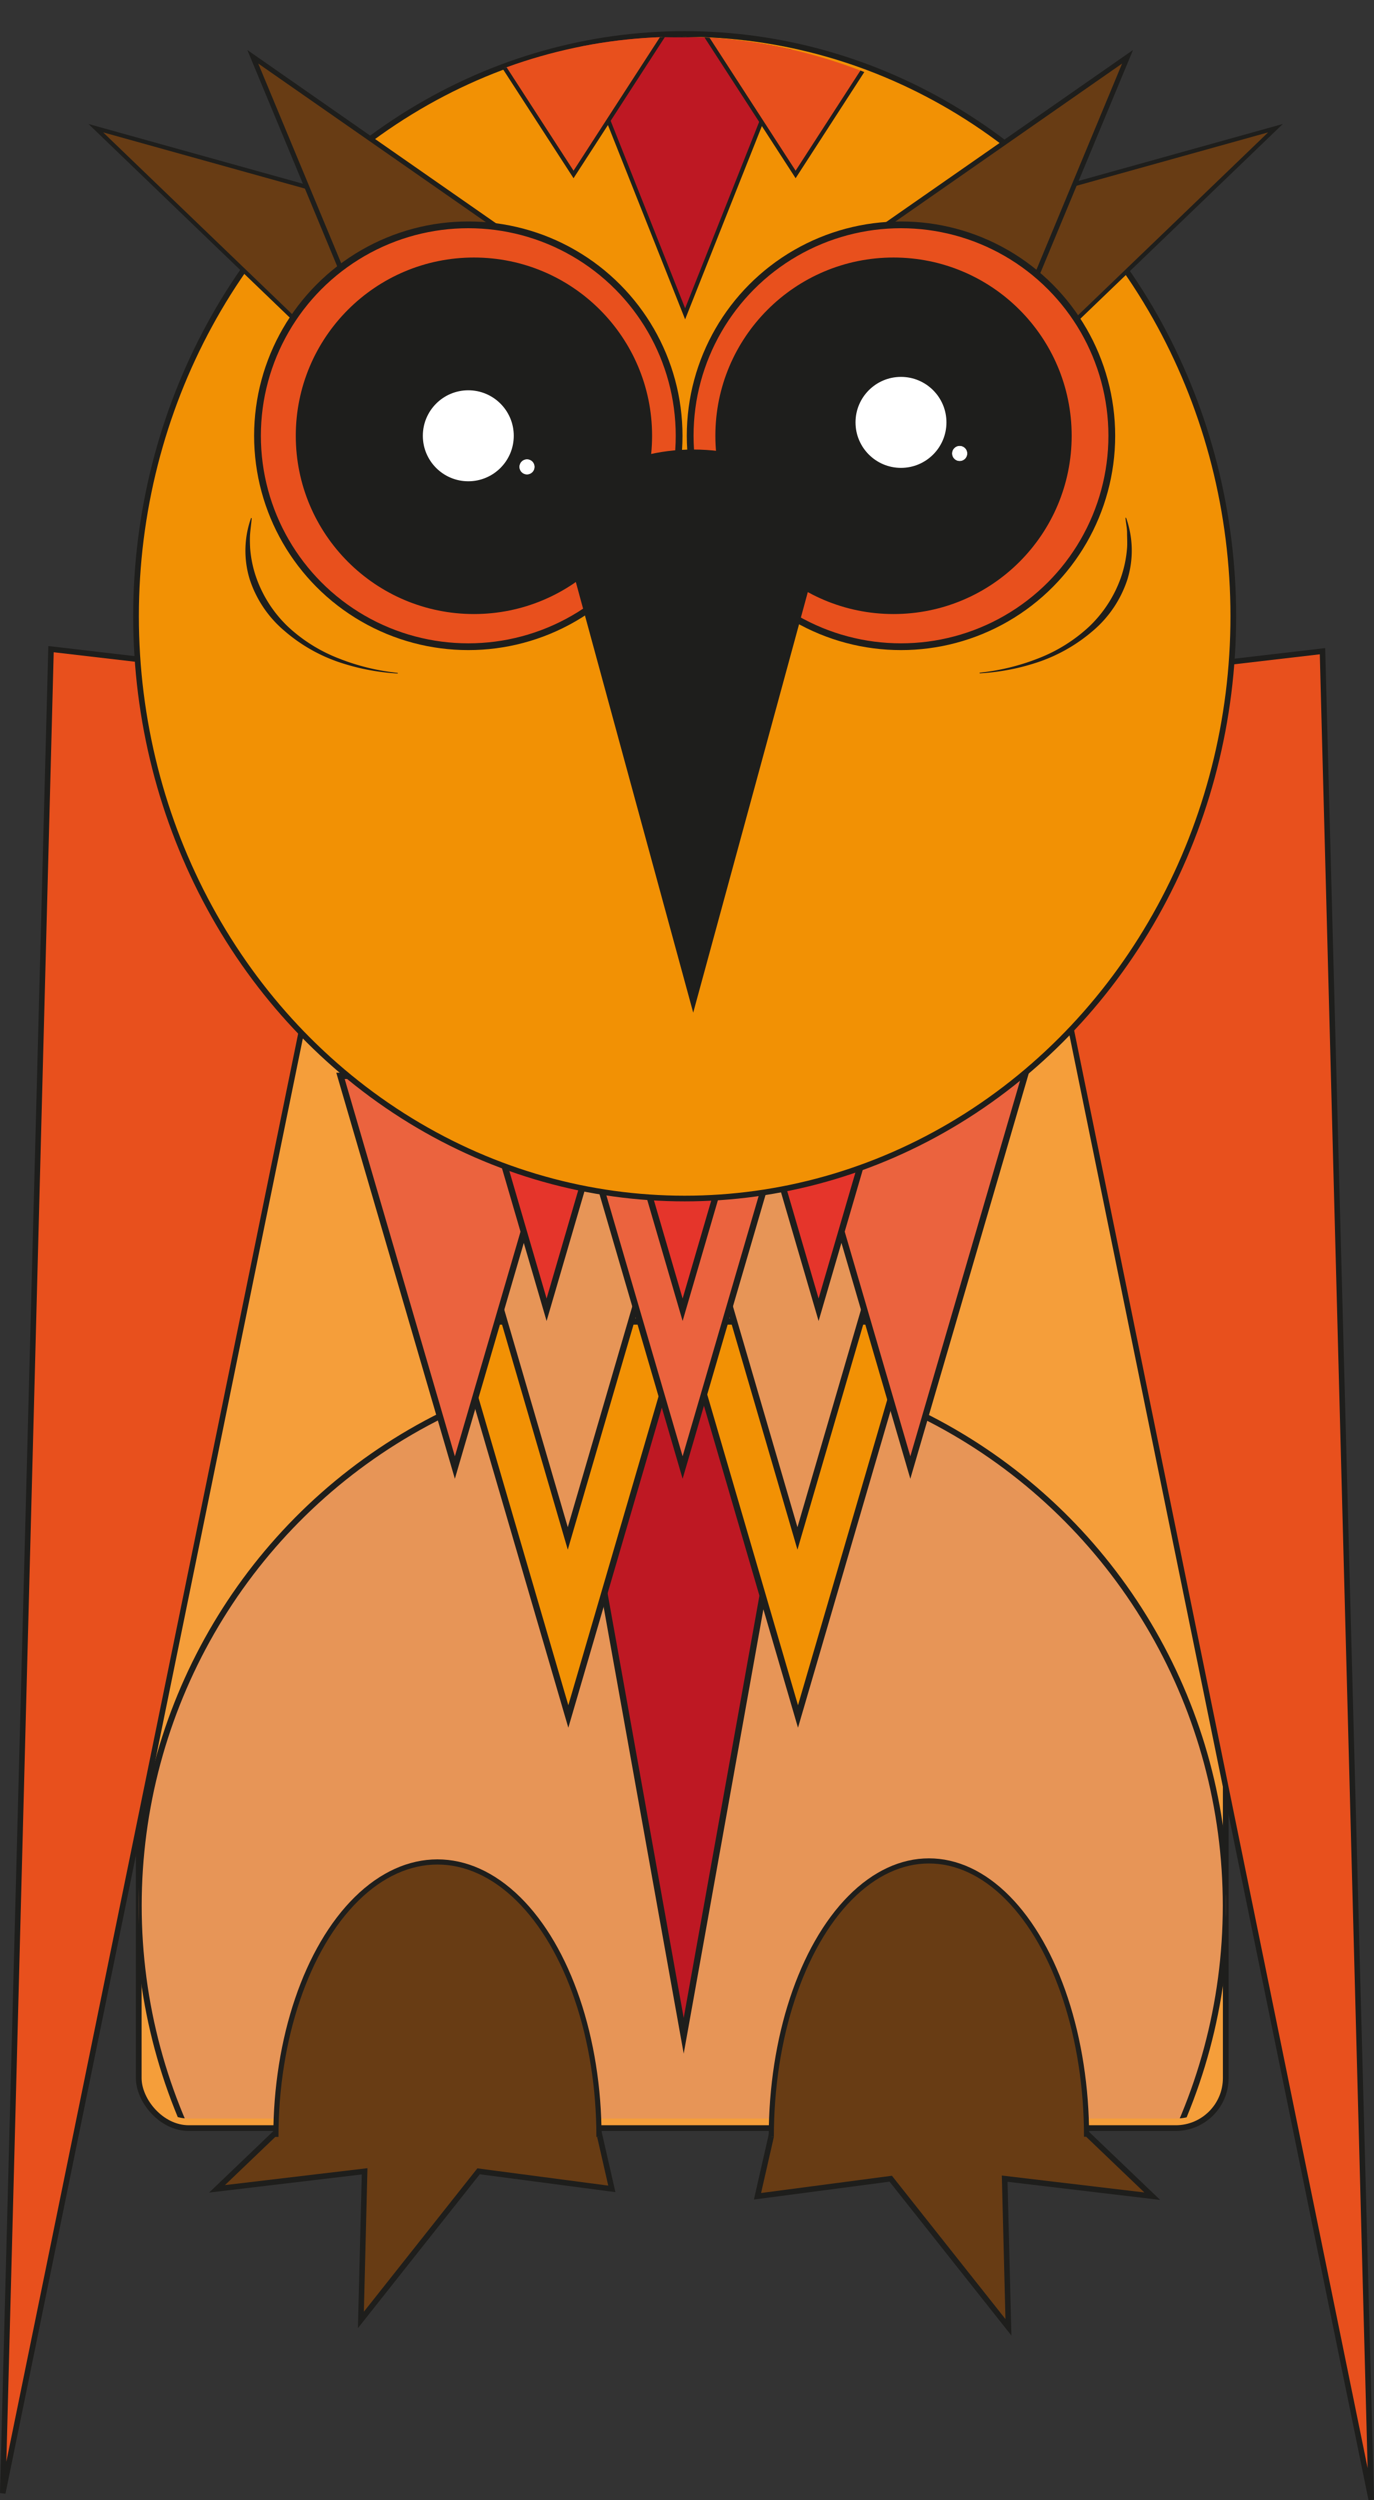 <svg id="Livello_1" data-name="Livello 1" xmlns="http://www.w3.org/2000/svg" xmlns:xlink="http://www.w3.org/1999/xlink" viewBox="0 0 329.4 599.03"><rect x="0" y="0" width="329.4" height="599.03" fill="#333333" stroke="none"/><defs><style>.cls-1{fill:none;}.cls-2{clip-path:url(#clip-path);}.cls-10,.cls-12,.cls-22,.cls-23,.cls-3{fill:#683c14;}.cls-10,.cls-12,.cls-13,.cls-14,.cls-15,.cls-16,.cls-17,.cls-18,.cls-20,.cls-21,.cls-22,.cls-23,.cls-24,.cls-25,.cls-28,.cls-29,.cls-3,.cls-5,.cls-6,.cls-8{stroke:#1e1e1c;}.cls-10,.cls-12,.cls-13,.cls-14,.cls-15,.cls-16,.cls-17,.cls-18,.cls-20,.cls-21,.cls-22,.cls-23,.cls-24,.cls-25,.cls-26,.cls-27,.cls-28,.cls-29,.cls-3,.cls-5,.cls-6,.cls-8{stroke-miterlimit:10;}.cls-3,.cls-6{stroke-width:1.33px;}.cls-4{clip-path:url(#clip-path-2);}.cls-5{fill:#f59e3a;stroke-width:1.37px;}.cls-21,.cls-24,.cls-6{fill:#e8501d;}.cls-7{clip-path:url(#clip-path-3);}.cls-15,.cls-8{fill:#e79557;}.cls-8{stroke-width:1.42px;}.cls-9{clip-path:url(#clip-path-4);}.cls-10{stroke-width:1.24px;}.cls-11{clip-path:url(#clip-path-5);}.cls-12{stroke-width:1.23px;}.cls-13,.cls-20{fill:#be1823;}.cls-13,.cls-14,.cls-15,.cls-16,.cls-17{stroke-width:1.51px;}.cls-14,.cls-18{fill:#f29104;}.cls-16{fill:#eb633e;}.cls-17{fill:#e5352b;}.cls-18{stroke-width:1.36px;}.cls-19{clip-path:url(#clip-path-6);}.cls-20,.cls-21{stroke-width:0.98px;}.cls-22{stroke-width:0.99px;}.cls-23{stroke-width:1.17px;}.cls-24{stroke-width:1.62px;}.cls-25,.cls-28,.cls-29,.cls-30{fill:#1e1e1c;}.cls-25{stroke-width:2.66px;}.cls-26,.cls-27{fill:#fff;stroke:#fff;}.cls-26{stroke-width:0.68px;}.cls-27{stroke-width:0.11px;}.cls-28{stroke-width:1.35px;}.cls-29{stroke-width:1.49px;}</style><clipPath id="clip-path" transform="translate(-132.94 -117.43)"><rect class="cls-1" x="204.82" y="564.62" width="73.42" height="159.89" transform="translate(-403.42 885.05) rotate(-89.91)"/></clipPath><clipPath id="clip-path-2" transform="translate(-132.94 -117.43)"><rect class="cls-1" x="272.68" y="609.62" width="159.89" height="73.42" transform="translate(706.3 1292.09) rotate(179.91)"/></clipPath><clipPath id="clip-path-3" transform="translate(-132.94 -117.43)"><rect class="cls-1" x="166.19" y="221.83" width="260.6" height="403.19" rx="12"/></clipPath><clipPath id="clip-path-4" transform="translate(-132.94 -117.43)"><rect class="cls-1" x="180.95" y="540.99" width="113.71" height="88.42"/></clipPath><clipPath id="clip-path-5" transform="translate(-132.94 -117.43)"><rect class="cls-1" x="300.16" y="540.67" width="110.94" height="88.71"/></clipPath><clipPath id="clip-path-6" transform="translate(-132.94 -117.43)"><ellipse class="cls-1" cx="295.75" cy="265.76" rx="129.56" ry="139.51"/></clipPath></defs><title>Gufo</title><g class="cls-2"><polygon class="cls-3" points="136.97 465.83 172.35 461.63 139.51 493.03 146.68 524.44 114.73 520.23 86.52 555.84 87.41 520.23 52.03 524.43 84.87 493.02 77.71 461.61 109.65 465.82 137.86 430.21 136.97 465.83"/></g><g class="cls-4"><polygon class="cls-3" points="191.31 467.6 155.93 463.39 188.76 494.8 181.6 526.21 213.54 522 241.76 557.61 240.86 521.99 276.24 526.19 243.41 494.79 250.57 463.38 218.63 467.59 190.41 431.98 191.31 467.6"/></g><rect class="cls-5" x="33.26" y="129.82" width="260.6" height="380.06" rx="12"/><polygon class="cls-6" points="50.69 160.02 89.16 164.5 44.91 380.92 0.66 597.34 6.44 376.43 12.23 155.53 50.69 160.02"/><polygon class="cls-6" points="278.58 160.51 240.11 164.99 284.42 381.95 328.74 598.9 322.89 377.46 317.05 156.02 278.58 160.51"/><g class="cls-7"><ellipse class="cls-8" cx="163.56" cy="456.59" rx="130.3" ry="131.04"/></g><g class="cls-9"><ellipse class="cls-10" cx="104.87" cy="511.99" rx="38.73" ry="65.88"/></g><g class="cls-11"><ellipse class="cls-12" cx="222.7" cy="511.95" rx="37.79" ry="66.09"/></g><polygon class="cls-13" points="163.91 334.86 191.34 334.86 177.63 411.31 163.91 487.76 150.2 411.31 136.48 334.86 163.91 334.86"/><polygon class="cls-14" points="136.25 316.62 163.91 316.62 150.08 363.94 136.25 411.26 122.42 363.94 108.59 316.62 136.25 316.62"/><polygon class="cls-14" points="191.31 316.62 218.97 316.62 205.14 363.94 191.31 411.26 177.48 363.94 163.65 316.62 191.31 316.62"/><polygon class="cls-15" points="136.12 273.96 163.78 273.96 149.95 321.28 136.12 368.6 122.29 321.28 108.46 273.96 136.12 273.96"/><polygon class="cls-15" points="191.18 273.96 218.84 273.96 205.01 321.28 191.18 368.6 177.35 321.28 163.52 273.96 191.18 273.96"/><polygon class="cls-16" points="109.05 257.77 136.48 257.77 122.77 304.69 109.05 351.61 95.34 304.69 81.63 257.77 109.05 257.77"/><polygon class="cls-16" points="163.65 257.77 191.08 257.77 177.36 304.69 163.65 351.61 149.93 304.69 136.22 257.77 163.65 257.77"/><polygon class="cls-16" points="218.24 257.77 245.67 257.77 231.96 304.69 218.24 351.61 204.53 304.69 190.81 257.77 218.24 257.77"/><polygon class="cls-17" points="131.04 257.77 147.42 257.77 139.23 285.79 131.04 313.81 122.85 285.79 114.66 257.77 131.04 257.77"/><polygon class="cls-17" points="163.65 257.77 180.03 257.77 171.84 285.79 163.65 313.81 155.46 285.79 147.27 257.77 163.65 257.77"/><polygon class="cls-17" points="196.25 257.77 212.63 257.77 204.44 285.79 196.25 313.81 188.06 285.79 179.87 257.77 196.25 257.77"/><ellipse class="cls-18" cx="164.14" cy="147.65" rx="131.53" ry="139.51"/><g class="cls-19"><polygon class="cls-20" points="164.25 8.45 190.77 8.45 177.51 41.82 164.25 75.19 150.99 41.82 137.72 8.45 164.25 8.45"/><polygon class="cls-21" points="137.5 0.49 164.25 0.49 150.87 21.14 137.5 41.8 124.12 21.14 110.75 0.49 137.5 0.49"/><polygon class="cls-21" points="190.74 0.49 217.49 0.49 204.11 21.14 190.74 41.8 177.36 21.14 163.99 0.49 190.74 0.49"/></g><polygon class="cls-22" points="79.63 46.49 136.29 62.26 103.71 69.64 71.13 77.01 47.05 53.87 22.97 30.71 79.63 46.49"/><polygon class="cls-22" points="249.13 46.49 192.47 62.26 225.04 69.64 257.62 77.01 281.7 53.87 305.78 30.71 249.13 46.49"/><polygon class="cls-23" points="102.61 42.86 144.63 72.12 120.47 85.8 96.31 99.49 78.45 56.54 60.6 13.6 102.61 42.86"/><polygon class="cls-23" points="228.31 42.86 186.29 72.12 210.45 85.8 234.61 99.49 252.47 56.54 270.32 13.6 228.31 42.86"/><circle class="cls-24" cx="112.27" cy="104.41" r="50.54"/><circle class="cls-24" cx="216" cy="104.41" r="50.54"/><circle class="cls-25" cx="113.62" cy="104.41" r="41.38"/><circle class="cls-25" cx="214.21" cy="104.41" r="41.38"/><circle class="cls-26" cx="216" cy="101.2" r="10.56"/><circle class="cls-27" cx="230.07" cy="108.65" r="1.76"/><circle class="cls-26" cx="112.27" cy="104.41" r="10.56"/><circle class="cls-27" cx="126.34" cy="111.86" r="1.76"/><polygon class="cls-28" points="166.19 129.81 196.25 129.81 181.22 184.94 166.19 240.06 151.15 184.94 136.12 129.81 166.19 129.81"/><ellipse class="cls-29" cx="166.19" cy="127.15" rx="30.07" ry="18.7"/><path class="cls-30" d="M367.77,278.6a53.23,53.23,0,0,0,14.12-3.44,38.05,38.05,0,0,0,12.17-7.61,30,30,0,0,0,7.64-11.84,28.08,28.08,0,0,0,1.44-7c.09-1.19,0-2.39,0-3.6s-.29-2.39-.39-3.62l.16,0a23.4,23.4,0,0,1,.33,14.71A27.16,27.16,0,0,1,395,268.53a39.5,39.5,0,0,1-12.78,7.4,53.31,53.31,0,0,1-14.39,2.83Z" transform="translate(-132.94 -117.43)"/><path class="cls-30" d="M228.29,278.8a53.45,53.45,0,0,1-14.4-2.83,39.35,39.35,0,0,1-12.77-7.4,27.16,27.16,0,0,1-8.31-12.32,23.36,23.36,0,0,1,.32-14.72l.16.05c-.1,1.22-.28,2.42-.38,3.62s-.06,2.41,0,3.6a27.65,27.65,0,0,0,1.44,6.94A30,30,0,0,0,202,267.59a38,38,0,0,0,12.17,7.6,52.86,52.86,0,0,0,14.12,3.45Z" transform="translate(-132.94 -117.43)"/></svg>